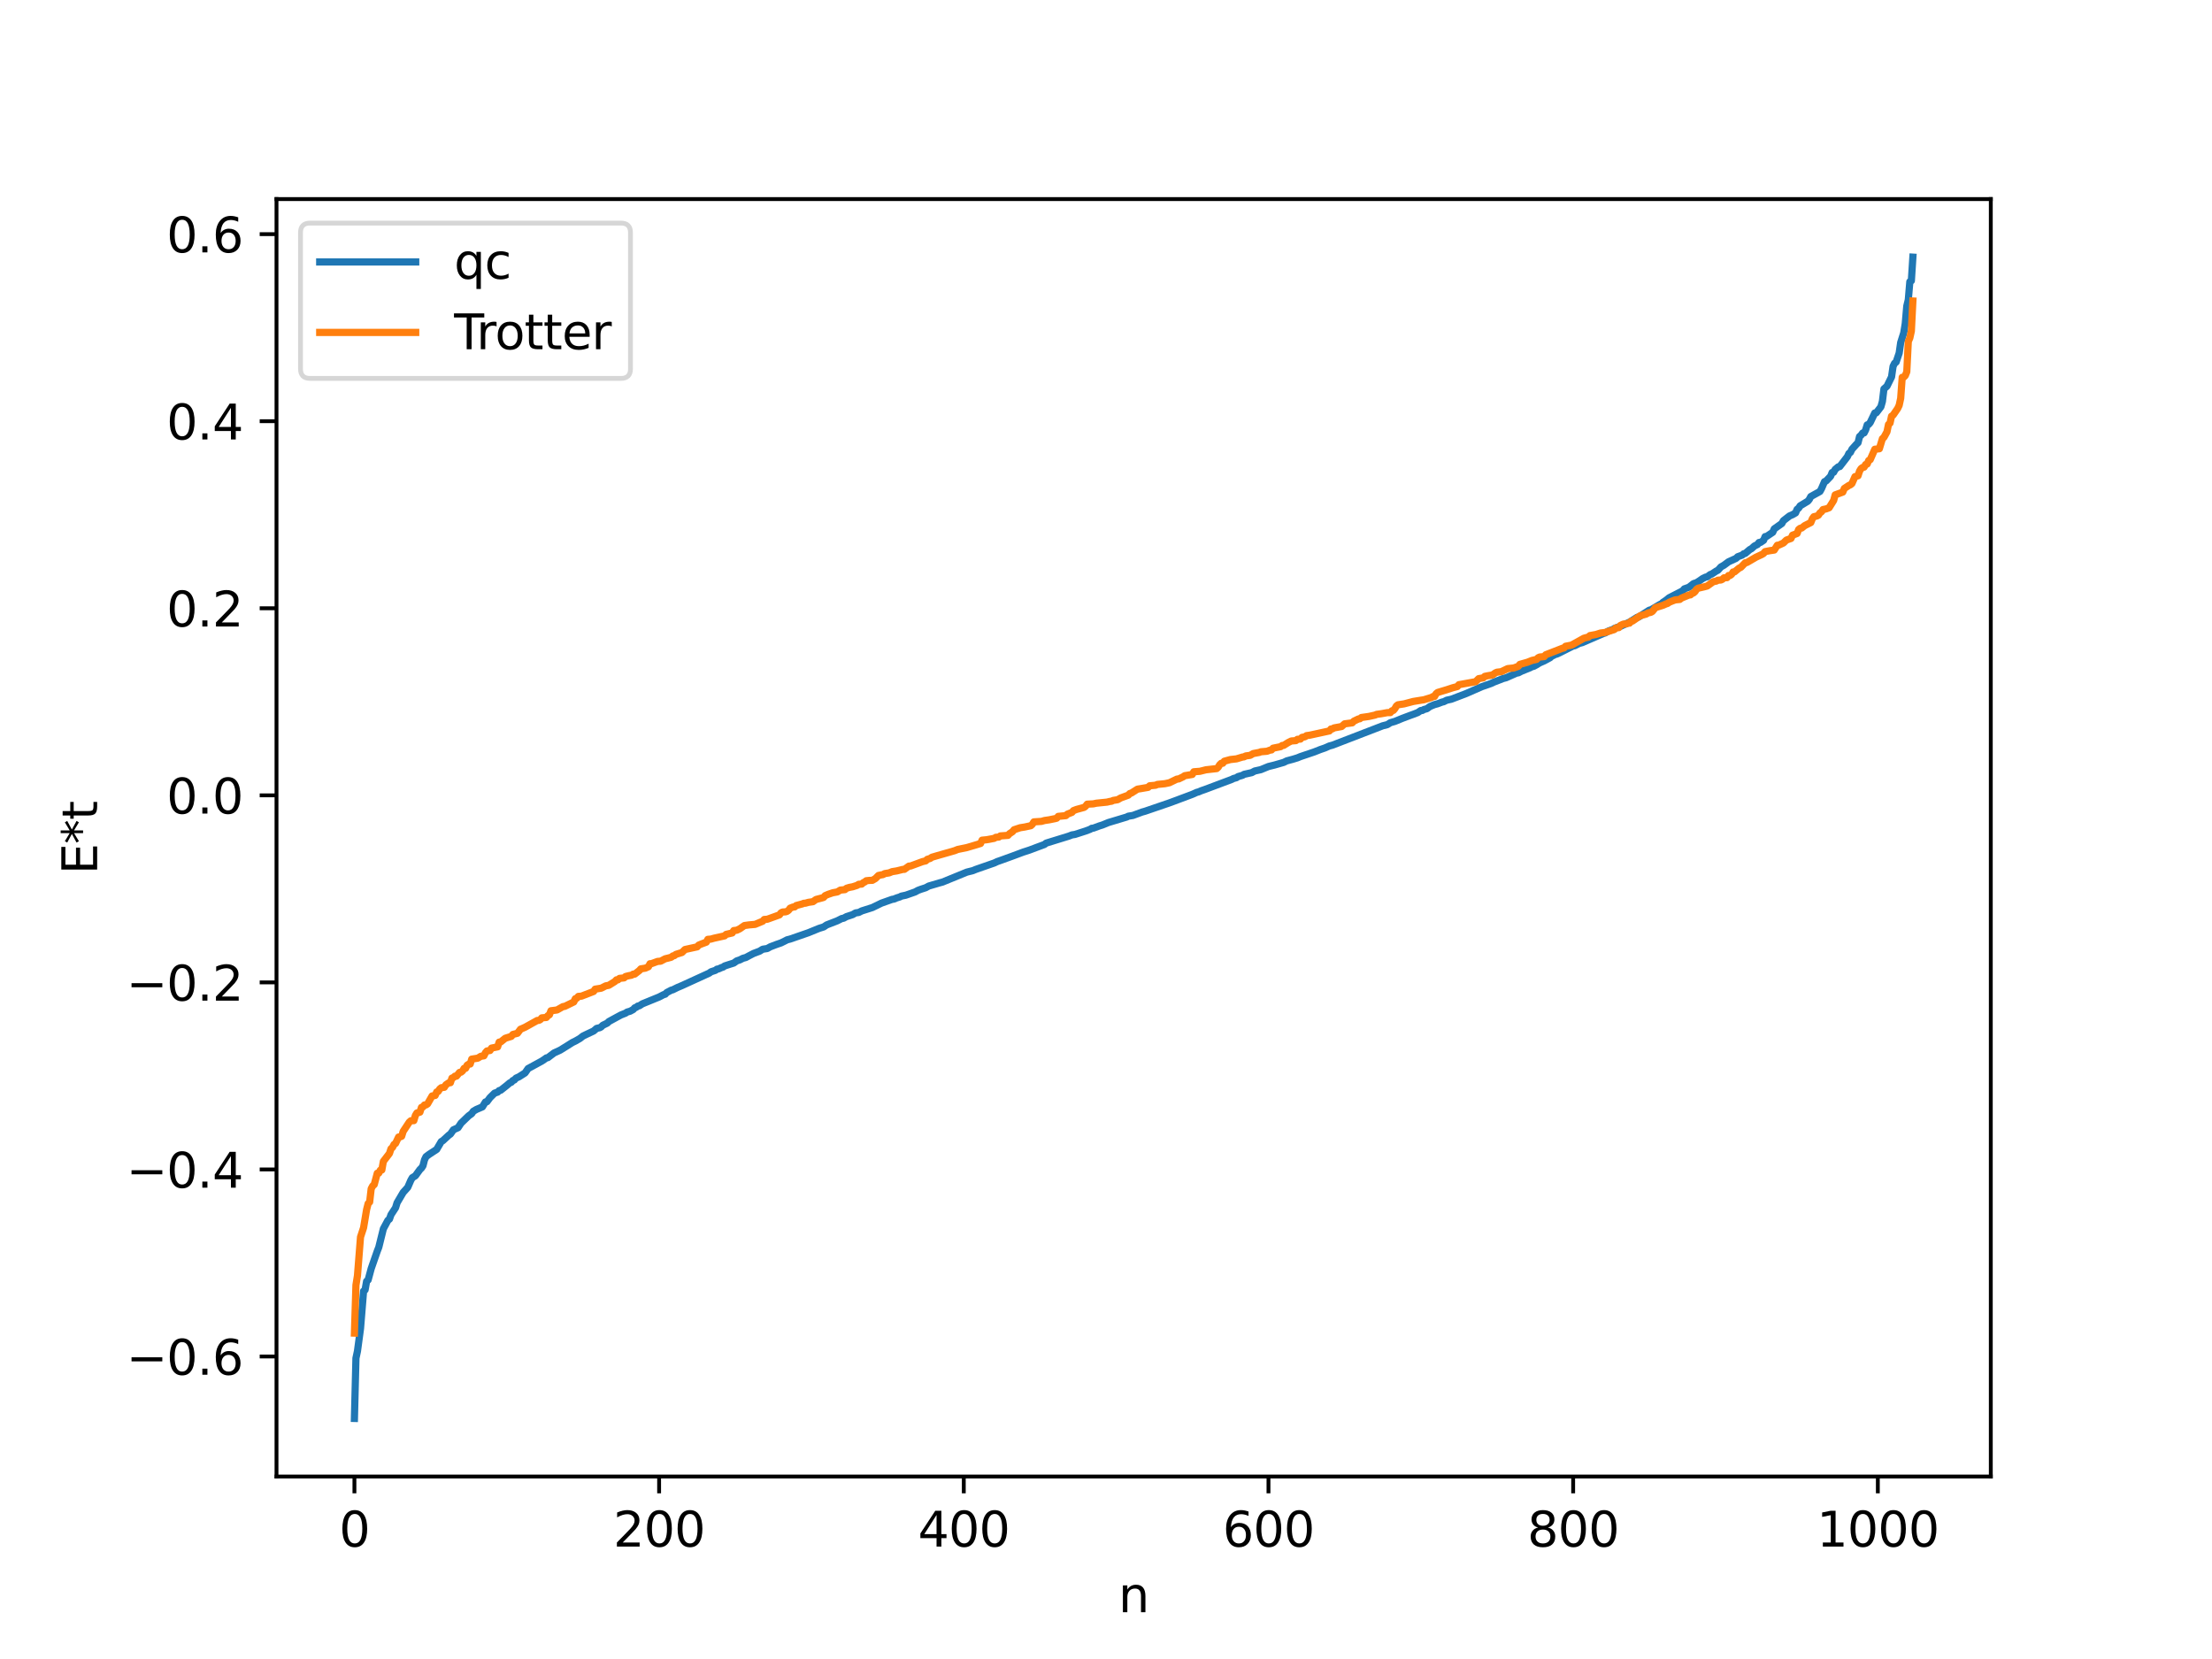 <?xml version="1.0" encoding="utf-8" standalone="no"?>
<!DOCTYPE svg PUBLIC "-//W3C//DTD SVG 1.1//EN"
  "http://www.w3.org/Graphics/SVG/1.1/DTD/svg11.dtd">
<svg xmlns:xlink="http://www.w3.org/1999/xlink" width="460.8pt" height="345.6pt" viewBox="0 0 460.8 345.6" xmlns="http://www.w3.org/2000/svg" version="1.1">
 <defs>
  <style type="text/css">*{stroke-linejoin: round; stroke-linecap: butt}</style>
 </defs>
 <g id="figure_1">
  <g id="patch_1">
   <path d="M 0 345.6 
L 460.8 345.6 
L 460.8 0 
L 0 0 
z
" style="fill: #ffffff"/>
  </g>
  <g id="axes_1">
   <g id="patch_2">
    <path d="M 57.6 307.584 
L 414.72 307.584 
L 414.72 41.472 
L 57.6 41.472 
z
" style="fill: #ffffff"/>
   </g>
   <g id="matplotlib.axis_1">
    <g id="xtick_1">
     <g id="line2d_1">
      <defs>
       <path id="mc34c67176d" d="M 0 0 
L 0 3.5 
" style="stroke: #000000; stroke-width: 0.8"/>
      </defs>
      <g>
       <use xlink:href="#mc34c67176d" x="73.833" y="307.584" style="stroke: #000000; stroke-width: 0.8"/>
      </g>
     </g>
     <g id="text_1">
      <!-- 0 -->
      <g transform="translate(70.651 322.182) scale(0.1 -0.1)">
       <defs>
        <path id="DejaVuSans-30" d="M 2034 4250 
Q 1547 4250 1301 3770 
Q 1056 3291 1056 2328 
Q 1056 1369 1301 889 
Q 1547 409 2034 409 
Q 2525 409 2770 889 
Q 3016 1369 3016 2328 
Q 3016 3291 2770 3770 
Q 2525 4250 2034 4250 
z
M 2034 4750 
Q 2819 4750 3233 4129 
Q 3647 3509 3647 2328 
Q 3647 1150 3233 529 
Q 2819 -91 2034 -91 
Q 1250 -91 836 529 
Q 422 1150 422 2328 
Q 422 3509 836 4129 
Q 1250 4750 2034 4750 
z
" transform="scale(0.016)"/>
       </defs>
       <use xlink:href="#DejaVuSans-30"/>
      </g>
     </g>
    </g>
    <g id="xtick_2">
     <g id="line2d_2">
      <g>
       <use xlink:href="#mc34c67176d" x="137.304" y="307.584" style="stroke: #000000; stroke-width: 0.8"/>
      </g>
     </g>
     <g id="text_2">
      <!-- 200 -->
      <g transform="translate(127.76 322.182) scale(0.1 -0.1)">
       <defs>
        <path id="DejaVuSans-32" d="M 1228 531 
L 3431 531 
L 3431 0 
L 469 0 
L 469 531 
Q 828 903 1448 1529 
Q 2069 2156 2228 2338 
Q 2531 2678 2651 2914 
Q 2772 3150 2772 3378 
Q 2772 3750 2511 3984 
Q 2250 4219 1831 4219 
Q 1534 4219 1204 4116 
Q 875 4013 500 3803 
L 500 4441 
Q 881 4594 1212 4672 
Q 1544 4750 1819 4750 
Q 2544 4750 2975 4387 
Q 3406 4025 3406 3419 
Q 3406 3131 3298 2873 
Q 3191 2616 2906 2266 
Q 2828 2175 2409 1742 
Q 1991 1309 1228 531 
z
" transform="scale(0.016)"/>
       </defs>
       <use xlink:href="#DejaVuSans-32"/>
       <use xlink:href="#DejaVuSans-30" x="63.623"/>
       <use xlink:href="#DejaVuSans-30" x="127.246"/>
      </g>
     </g>
    </g>
    <g id="xtick_3">
     <g id="line2d_3">
      <g>
       <use xlink:href="#mc34c67176d" x="200.775" y="307.584" style="stroke: #000000; stroke-width: 0.8"/>
      </g>
     </g>
     <g id="text_3">
      <!-- 400 -->
      <g transform="translate(191.231 322.182) scale(0.1 -0.1)">
       <defs>
        <path id="DejaVuSans-34" d="M 2419 4116 
L 825 1625 
L 2419 1625 
L 2419 4116 
z
M 2253 4666 
L 3047 4666 
L 3047 1625 
L 3713 1625 
L 3713 1100 
L 3047 1100 
L 3047 0 
L 2419 0 
L 2419 1100 
L 313 1100 
L 313 1709 
L 2253 4666 
z
" transform="scale(0.016)"/>
       </defs>
       <use xlink:href="#DejaVuSans-34"/>
       <use xlink:href="#DejaVuSans-30" x="63.623"/>
       <use xlink:href="#DejaVuSans-30" x="127.246"/>
      </g>
     </g>
    </g>
    <g id="xtick_4">
     <g id="line2d_4">
      <g>
       <use xlink:href="#mc34c67176d" x="264.246" y="307.584" style="stroke: #000000; stroke-width: 0.8"/>
      </g>
     </g>
     <g id="text_4">
      <!-- 600 -->
      <g transform="translate(254.702 322.182) scale(0.1 -0.1)">
       <defs>
        <path id="DejaVuSans-36" d="M 2113 2584 
Q 1688 2584 1439 2293 
Q 1191 2003 1191 1497 
Q 1191 994 1439 701 
Q 1688 409 2113 409 
Q 2538 409 2786 701 
Q 3034 994 3034 1497 
Q 3034 2003 2786 2293 
Q 2538 2584 2113 2584 
z
M 3366 4563 
L 3366 3988 
Q 3128 4100 2886 4159 
Q 2644 4219 2406 4219 
Q 1781 4219 1451 3797 
Q 1122 3375 1075 2522 
Q 1259 2794 1537 2939 
Q 1816 3084 2150 3084 
Q 2853 3084 3261 2657 
Q 3669 2231 3669 1497 
Q 3669 778 3244 343 
Q 2819 -91 2113 -91 
Q 1303 -91 875 529 
Q 447 1150 447 2328 
Q 447 3434 972 4092 
Q 1497 4750 2381 4750 
Q 2619 4750 2861 4703 
Q 3103 4656 3366 4563 
z
" transform="scale(0.016)"/>
       </defs>
       <use xlink:href="#DejaVuSans-36"/>
       <use xlink:href="#DejaVuSans-30" x="63.623"/>
       <use xlink:href="#DejaVuSans-30" x="127.246"/>
      </g>
     </g>
    </g>
    <g id="xtick_5">
     <g id="line2d_5">
      <g>
       <use xlink:href="#mc34c67176d" x="327.717" y="307.584" style="stroke: #000000; stroke-width: 0.8"/>
      </g>
     </g>
     <g id="text_5">
      <!-- 800 -->
      <g transform="translate(318.173 322.182) scale(0.1 -0.1)">
       <defs>
        <path id="DejaVuSans-38" d="M 2034 2216 
Q 1584 2216 1326 1975 
Q 1069 1734 1069 1313 
Q 1069 891 1326 650 
Q 1584 409 2034 409 
Q 2484 409 2743 651 
Q 3003 894 3003 1313 
Q 3003 1734 2745 1975 
Q 2488 2216 2034 2216 
z
M 1403 2484 
Q 997 2584 770 2862 
Q 544 3141 544 3541 
Q 544 4100 942 4425 
Q 1341 4750 2034 4750 
Q 2731 4750 3128 4425 
Q 3525 4100 3525 3541 
Q 3525 3141 3298 2862 
Q 3072 2584 2669 2484 
Q 3125 2378 3379 2068 
Q 3634 1759 3634 1313 
Q 3634 634 3220 271 
Q 2806 -91 2034 -91 
Q 1263 -91 848 271 
Q 434 634 434 1313 
Q 434 1759 690 2068 
Q 947 2378 1403 2484 
z
M 1172 3481 
Q 1172 3119 1398 2916 
Q 1625 2713 2034 2713 
Q 2441 2713 2670 2916 
Q 2900 3119 2900 3481 
Q 2900 3844 2670 4047 
Q 2441 4250 2034 4250 
Q 1625 4250 1398 4047 
Q 1172 3844 1172 3481 
z
" transform="scale(0.016)"/>
       </defs>
       <use xlink:href="#DejaVuSans-38"/>
       <use xlink:href="#DejaVuSans-30" x="63.623"/>
       <use xlink:href="#DejaVuSans-30" x="127.246"/>
      </g>
     </g>
    </g>
    <g id="xtick_6">
     <g id="line2d_6">
      <g>
       <use xlink:href="#mc34c67176d" x="391.188" y="307.584" style="stroke: #000000; stroke-width: 0.8"/>
      </g>
     </g>
     <g id="text_6">
      <!-- 1000 -->
      <g transform="translate(378.463 322.182) scale(0.1 -0.1)">
       <defs>
        <path id="DejaVuSans-31" d="M 794 531 
L 1825 531 
L 1825 4091 
L 703 3866 
L 703 4441 
L 1819 4666 
L 2450 4666 
L 2450 531 
L 3481 531 
L 3481 0 
L 794 0 
L 794 531 
z
" transform="scale(0.016)"/>
       </defs>
       <use xlink:href="#DejaVuSans-31"/>
       <use xlink:href="#DejaVuSans-30" x="63.623"/>
       <use xlink:href="#DejaVuSans-30" x="127.246"/>
       <use xlink:href="#DejaVuSans-30" x="190.869"/>
      </g>
     </g>
    </g>
    <g id="text_7">
     <!-- n -->
     <g transform="translate(232.991 335.861) scale(0.1 -0.1)">
      <defs>
       <path id="DejaVuSans-6e" d="M 3513 2113 
L 3513 0 
L 2938 0 
L 2938 2094 
Q 2938 2591 2744 2837 
Q 2550 3084 2163 3084 
Q 1697 3084 1428 2787 
Q 1159 2491 1159 1978 
L 1159 0 
L 581 0 
L 581 3500 
L 1159 3500 
L 1159 2956 
Q 1366 3272 1645 3428 
Q 1925 3584 2291 3584 
Q 2894 3584 3203 3211 
Q 3513 2838 3513 2113 
z
" transform="scale(0.016)"/>
      </defs>
      <use xlink:href="#DejaVuSans-6e"/>
     </g>
    </g>
   </g>
   <g id="matplotlib.axis_2">
    <g id="ytick_1">
     <g id="line2d_7">
      <defs>
       <path id="m9940bb8182" d="M 0 0 
L -3.5 0 
" style="stroke: #000000; stroke-width: 0.8"/>
      </defs>
      <g>
       <use xlink:href="#m9940bb8182" x="57.6" y="282.584" style="stroke: #000000; stroke-width: 0.8"/>
      </g>
     </g>
     <g id="text_8">
      <!-- −0.6 -->
      <g transform="translate(26.317 286.383) scale(0.1 -0.1)">
       <defs>
        <path id="DejaVuSans-2212" d="M 678 2272 
L 4684 2272 
L 4684 1741 
L 678 1741 
L 678 2272 
z
" transform="scale(0.016)"/>
        <path id="DejaVuSans-2e" d="M 684 794 
L 1344 794 
L 1344 0 
L 684 0 
L 684 794 
z
" transform="scale(0.016)"/>
       </defs>
       <use xlink:href="#DejaVuSans-2212"/>
       <use xlink:href="#DejaVuSans-30" x="83.789"/>
       <use xlink:href="#DejaVuSans-2e" x="147.412"/>
       <use xlink:href="#DejaVuSans-36" x="179.199"/>
      </g>
     </g>
    </g>
    <g id="ytick_2">
     <g id="line2d_8">
      <g>
       <use xlink:href="#m9940bb8182" x="57.6" y="243.616" style="stroke: #000000; stroke-width: 0.8"/>
      </g>
     </g>
     <g id="text_9">
      <!-- −0.4 -->
      <g transform="translate(26.317 247.416) scale(0.1 -0.1)">
       <use xlink:href="#DejaVuSans-2212"/>
       <use xlink:href="#DejaVuSans-30" x="83.789"/>
       <use xlink:href="#DejaVuSans-2e" x="147.412"/>
       <use xlink:href="#DejaVuSans-34" x="179.199"/>
      </g>
     </g>
    </g>
    <g id="ytick_3">
     <g id="line2d_9">
      <g>
       <use xlink:href="#m9940bb8182" x="57.6" y="204.649" style="stroke: #000000; stroke-width: 0.8"/>
      </g>
     </g>
     <g id="text_10">
      <!-- −0.2 -->
      <g transform="translate(26.317 208.448) scale(0.1 -0.1)">
       <use xlink:href="#DejaVuSans-2212"/>
       <use xlink:href="#DejaVuSans-30" x="83.789"/>
       <use xlink:href="#DejaVuSans-2e" x="147.412"/>
       <use xlink:href="#DejaVuSans-32" x="179.199"/>
      </g>
     </g>
    </g>
    <g id="ytick_4">
     <g id="line2d_10">
      <g>
       <use xlink:href="#m9940bb8182" x="57.6" y="165.681" style="stroke: #000000; stroke-width: 0.8"/>
      </g>
     </g>
     <g id="text_11">
      <!-- 0.0 -->
      <g transform="translate(34.697 169.48) scale(0.1 -0.1)">
       <use xlink:href="#DejaVuSans-30"/>
       <use xlink:href="#DejaVuSans-2e" x="63.623"/>
       <use xlink:href="#DejaVuSans-30" x="95.41"/>
      </g>
     </g>
    </g>
    <g id="ytick_5">
     <g id="line2d_11">
      <g>
       <use xlink:href="#m9940bb8182" x="57.6" y="126.714" style="stroke: #000000; stroke-width: 0.8"/>
      </g>
     </g>
     <g id="text_12">
      <!-- 0.2 -->
      <g transform="translate(34.697 130.513) scale(0.1 -0.1)">
       <use xlink:href="#DejaVuSans-30"/>
       <use xlink:href="#DejaVuSans-2e" x="63.623"/>
       <use xlink:href="#DejaVuSans-32" x="95.41"/>
      </g>
     </g>
    </g>
    <g id="ytick_6">
     <g id="line2d_12">
      <g>
       <use xlink:href="#m9940bb8182" x="57.6" y="87.746" style="stroke: #000000; stroke-width: 0.8"/>
      </g>
     </g>
     <g id="text_13">
      <!-- 0.4 -->
      <g transform="translate(34.697 91.545) scale(0.1 -0.1)">
       <use xlink:href="#DejaVuSans-30"/>
       <use xlink:href="#DejaVuSans-2e" x="63.623"/>
       <use xlink:href="#DejaVuSans-34" x="95.41"/>
      </g>
     </g>
    </g>
    <g id="ytick_7">
     <g id="line2d_13">
      <g>
       <use xlink:href="#m9940bb8182" x="57.6" y="48.778" style="stroke: #000000; stroke-width: 0.8"/>
      </g>
     </g>
     <g id="text_14">
      <!-- 0.6 -->
      <g transform="translate(34.697 52.578) scale(0.1 -0.1)">
       <use xlink:href="#DejaVuSans-30"/>
       <use xlink:href="#DejaVuSans-2e" x="63.623"/>
       <use xlink:href="#DejaVuSans-36" x="95.41"/>
      </g>
     </g>
    </g>
    <g id="text_15">
     <!-- E*t -->
     <g transform="translate(20.238 182.148) rotate(-90) scale(0.1 -0.1)">
      <defs>
       <path id="DejaVuSans-45" d="M 628 4666 
L 3578 4666 
L 3578 4134 
L 1259 4134 
L 1259 2753 
L 3481 2753 
L 3481 2222 
L 1259 2222 
L 1259 531 
L 3634 531 
L 3634 0 
L 628 0 
L 628 4666 
z
" transform="scale(0.016)"/>
       <path id="DejaVuSans-2a" d="M 3009 3897 
L 1888 3291 
L 3009 2681 
L 2828 2375 
L 1778 3009 
L 1778 1831 
L 1422 1831 
L 1422 3009 
L 372 2375 
L 191 2681 
L 1313 3291 
L 191 3897 
L 372 4206 
L 1422 3572 
L 1422 4750 
L 1778 4750 
L 1778 3572 
L 2828 4206 
L 3009 3897 
z
" transform="scale(0.016)"/>
       <path id="DejaVuSans-74" d="M 1172 4494 
L 1172 3500 
L 2356 3500 
L 2356 3053 
L 1172 3053 
L 1172 1153 
Q 1172 725 1289 603 
Q 1406 481 1766 481 
L 2356 481 
L 2356 0 
L 1766 0 
Q 1100 0 847 248 
Q 594 497 594 1153 
L 594 3053 
L 172 3053 
L 172 3500 
L 594 3500 
L 594 4494 
L 1172 4494 
z
" transform="scale(0.016)"/>
      </defs>
      <use xlink:href="#DejaVuSans-45"/>
      <use xlink:href="#DejaVuSans-2a" x="63.184"/>
      <use xlink:href="#DejaVuSans-74" x="113.184"/>
     </g>
    </g>
   </g>
   <g id="line2d_14">
    <path d="M 73.833 295.488 
L 74.15 282.938 
L 74.467 281.459 
L 75.102 276.75 
L 75.737 268.96 
L 76.054 268.701 
L 76.372 266.907 
L 76.689 266.642 
L 77.324 264.278 
L 78.593 260.636 
L 78.91 259.82 
L 79.862 255.976 
L 80.497 254.8 
L 80.815 254.201 
L 81.132 253.96 
L 81.449 253.055 
L 82.401 251.597 
L 82.719 250.56 
L 83.988 248.408 
L 84.94 247.351 
L 85.575 245.89 
L 85.892 245.334 
L 86.527 244.948 
L 87.479 243.637 
L 87.796 243.335 
L 88.114 242.851 
L 88.431 241.611 
L 88.748 240.958 
L 89.383 240.482 
L 90.97 239.439 
L 91.922 237.812 
L 92.239 237.637 
L 93.509 236.466 
L 93.826 236.252 
L 94.461 235.352 
L 95.413 234.927 
L 96.048 233.97 
L 97.634 232.443 
L 98.269 231.983 
L 98.586 231.505 
L 99.221 231.129 
L 100.491 230.586 
L 101.125 229.562 
L 101.443 229.507 
L 102.077 228.658 
L 103.029 227.72 
L 103.664 227.511 
L 103.981 227.189 
L 104.299 227.119 
L 105.568 226.12 
L 106.203 225.578 
L 106.52 225.455 
L 106.838 225.091 
L 107.155 224.979 
L 107.472 224.606 
L 108.107 224.32 
L 109.377 223.514 
L 110.011 222.601 
L 112.867 221.044 
L 113.502 220.617 
L 113.82 220.384 
L 114.137 220.326 
L 115.406 219.358 
L 116.676 218.775 
L 118.262 217.794 
L 119.215 217.187 
L 119.849 216.879 
L 120.801 216.336 
L 121.436 215.838 
L 122.071 215.526 
L 123.658 214.779 
L 124.292 214.235 
L 124.927 214.094 
L 125.244 213.916 
L 125.562 213.591 
L 126.514 213.13 
L 126.831 212.808 
L 128.735 211.77 
L 129.37 211.43 
L 130.322 211.055 
L 130.639 210.831 
L 131.274 210.651 
L 131.909 210.307 
L 132.226 209.948 
L 132.543 209.84 
L 132.861 209.584 
L 133.178 209.532 
L 133.813 209.118 
L 137.304 207.694 
L 138.256 207.198 
L 138.573 207.113 
L 138.891 206.769 
L 139.843 206.269 
L 140.16 206.191 
L 141.112 205.718 
L 142.064 205.314 
L 147.777 202.702 
L 148.094 202.451 
L 149.046 202.136 
L 149.363 201.892 
L 149.681 201.844 
L 150.315 201.559 
L 150.633 201.466 
L 150.95 201.23 
L 151.902 200.92 
L 152.854 200.619 
L 153.489 200.168 
L 154.124 199.959 
L 154.758 199.636 
L 155.393 199.459 
L 156.028 199.112 
L 156.98 198.62 
L 158.249 198.142 
L 158.884 197.743 
L 159.836 197.593 
L 160.471 197.235 
L 161.74 196.751 
L 162.692 196.426 
L 163.644 195.956 
L 163.962 195.783 
L 164.596 195.623 
L 168.405 194.304 
L 170.626 193.398 
L 171.261 193.198 
L 171.578 193.101 
L 172.213 192.676 
L 174.434 191.817 
L 175.386 191.332 
L 175.704 191.297 
L 176.339 190.952 
L 177.608 190.535 
L 178.243 190.175 
L 178.877 190.087 
L 179.512 189.766 
L 181.734 189.058 
L 183.638 188.134 
L 184.907 187.684 
L 185.859 187.346 
L 186.177 187.306 
L 186.811 187.05 
L 187.446 186.852 
L 187.763 186.682 
L 188.715 186.481 
L 190.62 185.813 
L 191.254 185.469 
L 191.889 185.235 
L 192.841 184.929 
L 193.476 184.58 
L 195.697 183.926 
L 196.332 183.757 
L 201.41 181.681 
L 202.679 181.361 
L 203.314 181.1 
L 207.122 179.775 
L 207.757 179.476 
L 208.391 179.258 
L 210.93 178.337 
L 213.152 177.509 
L 214.421 177.099 
L 216.008 176.503 
L 217.595 175.915 
L 217.912 175.645 
L 222.672 174.176 
L 223.307 173.927 
L 223.942 173.827 
L 224.894 173.519 
L 226.163 173.11 
L 227.115 172.75 
L 227.433 172.548 
L 227.75 172.525 
L 229.02 172.055 
L 229.654 171.86 
L 230.924 171.34 
L 231.558 171.152 
L 234.732 170.196 
L 235.049 170.028 
L 236.001 169.873 
L 237.905 169.169 
L 238.54 168.992 
L 243.618 167.254 
L 244.253 167.02 
L 248.378 165.479 
L 249.33 165.052 
L 249.648 164.978 
L 250.282 164.709 
L 250.917 164.492 
L 256.629 162.352 
L 256.947 162.181 
L 257.581 162.01 
L 257.899 161.781 
L 258.851 161.504 
L 259.168 161.308 
L 260.755 160.955 
L 261.39 160.614 
L 262.659 160.33 
L 264.246 159.679 
L 265.515 159.366 
L 267.42 158.819 
L 268.054 158.506 
L 269.324 158.165 
L 270.276 157.874 
L 270.91 157.611 
L 273.767 156.647 
L 275.036 156.145 
L 275.988 155.819 
L 276.94 155.399 
L 277.575 155.232 
L 288.048 151.196 
L 289 150.955 
L 289.634 150.553 
L 290.586 150.278 
L 292.173 149.63 
L 293.76 149.035 
L 294.395 148.807 
L 295.347 148.442 
L 295.981 148.014 
L 296.299 148.002 
L 296.616 147.81 
L 297.251 147.634 
L 297.886 147.175 
L 298.838 146.778 
L 299.472 146.612 
L 300.424 146.25 
L 300.742 146.184 
L 301.377 145.868 
L 302.329 145.66 
L 303.598 145.177 
L 305.502 144.448 
L 308.676 143.053 
L 310.58 142.391 
L 311.215 142.094 
L 312.484 141.602 
L 313.119 141.351 
L 313.753 141.185 
L 315.975 140.201 
L 316.292 140.17 
L 316.927 139.837 
L 318.831 139.065 
L 319.148 138.856 
L 319.466 138.826 
L 320.1 138.486 
L 320.735 138.089 
L 321.687 137.673 
L 322.639 137.161 
L 322.957 136.982 
L 323.274 136.633 
L 323.591 136.562 
L 323.909 136.342 
L 324.226 136.285 
L 324.861 136.002 
L 327.717 134.56 
L 328.034 134.515 
L 328.986 134.035 
L 329.621 133.868 
L 334.064 131.943 
L 334.381 131.861 
L 335.016 131.48 
L 335.651 131.238 
L 335.968 131.163 
L 336.286 130.925 
L 336.92 130.687 
L 337.555 130.484 
L 339.459 129.602 
L 341.046 128.599 
L 341.363 128.538 
L 343.585 127.105 
L 343.902 127.044 
L 345.806 125.914 
L 346.124 125.78 
L 346.441 125.463 
L 347.076 125.038 
L 347.71 124.528 
L 350.249 123.223 
L 350.567 123.039 
L 350.884 122.667 
L 351.836 122.336 
L 352.788 121.58 
L 353.423 121.379 
L 354.058 120.971 
L 354.692 120.525 
L 355.327 120.217 
L 355.644 120.166 
L 356.279 119.682 
L 356.596 119.581 
L 357.548 118.948 
L 357.866 118.806 
L 358.5 118.097 
L 359.135 117.74 
L 360.087 117.034 
L 361.674 116.308 
L 361.991 115.981 
L 362.943 115.633 
L 363.261 115.348 
L 363.578 115.284 
L 364.53 114.469 
L 364.848 114.315 
L 365.482 113.74 
L 366.117 113.427 
L 366.434 113.012 
L 366.752 112.992 
L 367.386 112.559 
L 367.704 111.785 
L 368.021 111.742 
L 369.291 110.888 
L 369.608 110.173 
L 371.195 109.048 
L 371.512 108.471 
L 372.781 107.488 
L 373.416 107.215 
L 374.051 106.851 
L 374.368 106.097 
L 374.686 105.86 
L 375.003 105.377 
L 376.59 104.416 
L 376.907 104.036 
L 377.224 103.439 
L 379.129 102.381 
L 379.446 101.808 
L 380.081 100.337 
L 380.398 100.209 
L 381.35 99.217 
L 381.667 98.43 
L 381.985 98.376 
L 382.302 97.775 
L 382.937 97.256 
L 383.254 97.198 
L 384.841 95.14 
L 385.158 94.462 
L 385.476 94.238 
L 385.793 93.586 
L 386.745 92.526 
L 387.062 92.23 
L 387.38 90.933 
L 387.697 90.658 
L 388.015 90.217 
L 388.332 90.182 
L 388.649 89.552 
L 388.967 88.512 
L 389.284 88.398 
L 389.601 88.021 
L 390.553 86.029 
L 390.871 85.985 
L 391.823 84.748 
L 392.14 83.625 
L 392.458 81.014 
L 393.092 80.457 
L 394.044 78.517 
L 394.362 76.313 
L 394.679 75.673 
L 394.996 75.432 
L 395.631 73.55 
L 395.948 71.358 
L 396.583 69.351 
L 396.9 67.398 
L 397.218 63.755 
L 397.535 62.448 
L 397.853 58.68 
L 398.17 58.503 
L 398.487 53.568 
L 398.487 53.568 
" clip-path="url(#pb4678fe9c3)" style="fill: none; stroke: #1f77b4; stroke-width: 1.5; stroke-linecap: square"/>
   </g>
   <g id="line2d_15">
    <path d="M 73.833 277.713 
L 74.15 267.719 
L 74.467 265.738 
L 75.102 257.697 
L 75.737 255.76 
L 76.372 251.968 
L 76.689 250.726 
L 77.006 250.405 
L 77.324 247.639 
L 77.641 247.049 
L 77.958 246.77 
L 78.593 244.403 
L 78.91 244.377 
L 79.228 243.773 
L 79.545 243.722 
L 79.862 241.932 
L 81.132 240.282 
L 81.449 239.313 
L 81.767 239.027 
L 82.084 238.407 
L 82.401 238.194 
L 83.036 236.86 
L 83.353 236.845 
L 83.671 236.708 
L 83.988 235.688 
L 85.258 233.765 
L 85.575 233.479 
L 86.21 233.45 
L 86.527 232.38 
L 86.844 231.848 
L 87.479 231.683 
L 87.796 230.687 
L 88.114 230.585 
L 88.431 230.181 
L 88.748 230.171 
L 89.066 229.959 
L 90.018 228.307 
L 90.653 228.207 
L 90.97 227.474 
L 91.287 227.354 
L 91.605 226.852 
L 91.922 226.593 
L 92.557 226.505 
L 92.874 225.989 
L 93.509 225.556 
L 93.826 225.55 
L 94.143 224.592 
L 94.461 224.478 
L 94.778 224.181 
L 95.096 224.177 
L 95.73 223.405 
L 96.048 223.349 
L 96.365 223.092 
L 96.682 222.55 
L 97 222.546 
L 97.317 221.896 
L 97.634 221.691 
L 97.952 221.658 
L 98.269 220.636 
L 99.221 220.485 
L 99.539 220.436 
L 100.173 220.037 
L 100.808 219.948 
L 101.125 219.3 
L 101.443 218.936 
L 102.077 218.838 
L 102.395 218.337 
L 103.664 218.079 
L 103.981 217.095 
L 104.299 217.059 
L 105.251 216.29 
L 106.52 215.896 
L 106.838 215.495 
L 107.79 215.252 
L 108.424 214.411 
L 109.377 213.996 
L 111.915 212.583 
L 112.233 212.564 
L 112.55 212.415 
L 112.867 212.038 
L 113.82 211.956 
L 114.137 211.575 
L 114.454 211.396 
L 114.772 210.562 
L 115.724 210.44 
L 116.041 210.395 
L 117.31 209.678 
L 117.628 209.654 
L 119.532 208.724 
L 119.849 208.046 
L 120.167 207.939 
L 120.484 207.569 
L 121.119 207.519 
L 123.658 206.541 
L 123.975 206.061 
L 125.244 205.855 
L 126.196 205.371 
L 126.831 205.255 
L 128.1 204.465 
L 128.418 204.118 
L 128.735 204.118 
L 129.053 203.816 
L 130.005 203.712 
L 130.322 203.422 
L 130.957 203.261 
L 131.591 203.144 
L 131.909 202.928 
L 132.226 202.925 
L 133.178 202.187 
L 133.496 201.833 
L 134.448 201.68 
L 135.082 201.392 
L 135.4 200.763 
L 135.717 200.747 
L 136.986 200.281 
L 137.621 200.233 
L 138.573 199.731 
L 139.208 199.58 
L 139.843 199.408 
L 140.16 199.141 
L 140.477 199.076 
L 140.795 198.817 
L 142.064 198.424 
L 142.699 197.799 
L 145.238 197.244 
L 145.555 196.881 
L 146.19 196.622 
L 147.142 196.27 
L 147.459 195.681 
L 148.094 195.631 
L 148.729 195.448 
L 150.95 194.957 
L 151.267 194.646 
L 152.537 194.353 
L 152.854 193.855 
L 153.489 193.781 
L 154.124 193.475 
L 155.076 192.808 
L 156.028 192.674 
L 157.297 192.564 
L 158.884 191.906 
L 159.201 191.542 
L 159.836 191.499 
L 162.375 190.584 
L 162.692 190.168 
L 163.01 189.992 
L 163.644 189.952 
L 163.962 189.852 
L 164.279 189.624 
L 164.596 189.192 
L 165.231 188.941 
L 165.548 188.925 
L 165.866 188.641 
L 167.135 188.301 
L 167.453 188.165 
L 167.77 188.156 
L 168.405 187.975 
L 169.357 187.837 
L 169.991 187.378 
L 171.261 187.049 
L 171.578 186.945 
L 171.896 186.576 
L 172.53 186.305 
L 173.482 185.979 
L 174.434 185.804 
L 175.069 185.42 
L 176.021 185.326 
L 176.339 185.043 
L 176.973 184.856 
L 177.608 184.738 
L 178.56 184.435 
L 178.877 184.219 
L 179.512 184.17 
L 179.829 183.873 
L 180.147 183.736 
L 180.464 183.475 
L 181.099 183.406 
L 181.734 183.386 
L 182.368 183.017 
L 183.003 182.376 
L 183.638 182.242 
L 183.955 182.195 
L 184.272 181.993 
L 185.224 181.837 
L 185.859 181.578 
L 186.811 181.426 
L 188.081 181.11 
L 188.398 181.101 
L 189.35 180.421 
L 189.667 180.415 
L 192.206 179.481 
L 192.841 179.338 
L 193.158 179.02 
L 193.793 178.82 
L 194.11 178.585 
L 195.062 178.305 
L 198.871 177.213 
L 199.505 176.958 
L 201.41 176.566 
L 204.266 175.716 
L 204.583 175.025 
L 205.535 174.933 
L 207.122 174.641 
L 207.439 174.429 
L 208.074 174.375 
L 208.391 174.138 
L 209.978 174.022 
L 210.296 173.671 
L 210.93 173.252 
L 211.248 172.853 
L 212.517 172.433 
L 213.469 172.284 
L 214.739 172.008 
L 215.056 171.721 
L 215.373 171.213 
L 216.96 171.108 
L 217.595 170.926 
L 218.547 170.786 
L 219.816 170.529 
L 220.134 170.441 
L 220.451 170.066 
L 222.038 169.91 
L 222.355 169.604 
L 223.307 169.233 
L 223.624 168.863 
L 224.259 168.622 
L 225.846 168.193 
L 226.163 167.94 
L 226.481 167.525 
L 227.75 167.458 
L 228.385 167.322 
L 230.606 167.097 
L 231.241 166.944 
L 231.558 166.919 
L 231.876 166.748 
L 232.828 166.594 
L 233.462 166.226 
L 235.049 165.646 
L 235.367 165.299 
L 235.684 165.208 
L 236.953 164.395 
L 237.588 164.296 
L 239.175 164.021 
L 239.492 163.697 
L 240.762 163.573 
L 241.079 163.415 
L 242.666 163.257 
L 243.618 163.058 
L 245.205 162.286 
L 245.522 162.278 
L 246.474 161.823 
L 246.791 161.594 
L 248.378 161.331 
L 248.696 160.774 
L 249.965 160.677 
L 251.234 160.359 
L 253.456 160.11 
L 253.773 159.826 
L 254.091 159.305 
L 254.408 159.004 
L 254.725 159 
L 255.043 158.576 
L 256.312 158.228 
L 257.581 158.084 
L 258.851 157.701 
L 259.168 157.67 
L 259.486 157.48 
L 260.438 157.348 
L 261.072 156.979 
L 262.342 156.741 
L 262.659 156.611 
L 263.929 156.501 
L 264.563 156.267 
L 264.881 156.224 
L 265.198 155.864 
L 266.785 155.543 
L 267.102 155.297 
L 267.42 155.274 
L 268.372 154.675 
L 269.006 154.359 
L 269.958 154.286 
L 270.276 154.015 
L 270.91 153.965 
L 271.228 153.609 
L 271.862 153.482 
L 272.18 153.244 
L 272.815 153.16 
L 276.94 152.265 
L 277.258 151.862 
L 277.575 151.838 
L 277.892 151.641 
L 279.479 151.349 
L 280.114 150.788 
L 281.7 150.581 
L 282.018 150.237 
L 282.97 149.777 
L 283.287 149.73 
L 283.605 149.47 
L 285.191 149.242 
L 286.461 148.961 
L 286.778 148.816 
L 287.73 148.686 
L 289 148.455 
L 289.634 148.449 
L 289.952 148.082 
L 290.269 147.984 
L 290.586 147.609 
L 290.904 147.058 
L 291.221 146.824 
L 292.491 146.63 
L 294.395 146.129 
L 295.347 145.972 
L 295.981 145.869 
L 296.616 145.773 
L 298.203 145.292 
L 298.52 145.098 
L 298.838 145.087 
L 299.155 144.521 
L 299.472 144.257 
L 301.377 143.685 
L 302.646 143.269 
L 303.598 143.019 
L 303.915 142.634 
L 307.406 142.007 
L 308.041 141.372 
L 308.993 141.211 
L 309.31 140.899 
L 309.945 140.767 
L 310.897 140.61 
L 311.532 140.168 
L 311.849 140.03 
L 312.484 139.96 
L 312.801 139.897 
L 314.071 139.284 
L 315.34 139.147 
L 316.292 138.805 
L 316.61 138.401 
L 318.196 137.954 
L 319.148 137.574 
L 320.1 137.36 
L 320.418 137.025 
L 320.735 136.874 
L 321.687 136.776 
L 322.005 136.396 
L 325.496 135.038 
L 325.813 134.979 
L 326.13 134.629 
L 327.082 134.444 
L 327.4 134.375 
L 329.939 132.961 
L 330.573 132.786 
L 330.891 132.727 
L 331.208 132.406 
L 332.477 132.172 
L 333.429 131.869 
L 334.381 131.751 
L 336.286 131.145 
L 336.603 130.811 
L 337.238 130.744 
L 337.555 130.296 
L 338.19 130.004 
L 338.824 129.979 
L 339.142 129.823 
L 339.459 129.814 
L 339.777 129.411 
L 340.094 129.372 
L 341.681 128.272 
L 342.95 127.921 
L 343.267 127.698 
L 343.902 127.56 
L 344.22 127.369 
L 344.854 126.581 
L 346.441 126.089 
L 347.076 125.802 
L 347.393 125.712 
L 347.71 125.472 
L 348.345 125.208 
L 348.98 124.967 
L 349.932 124.874 
L 350.249 124.615 
L 350.884 124.343 
L 351.836 123.956 
L 352.153 123.923 
L 352.471 123.637 
L 352.788 123.528 
L 353.105 123.242 
L 353.423 122.759 
L 353.74 122.539 
L 355.01 122.248 
L 355.644 122.079 
L 356.914 121.173 
L 357.548 121.054 
L 357.866 120.866 
L 358.5 120.826 
L 358.818 120.675 
L 359.135 120.37 
L 359.77 120.336 
L 360.087 119.89 
L 360.405 119.883 
L 360.722 119.647 
L 361.039 119.151 
L 361.357 119.119 
L 362.309 118.333 
L 362.626 118.208 
L 363.578 117.228 
L 363.896 117.19 
L 365.8 116.079 
L 367.069 115.489 
L 367.386 115.288 
L 367.704 114.913 
L 368.656 114.724 
L 369.608 114.586 
L 370.243 113.586 
L 370.56 113.56 
L 371.512 113.121 
L 372.147 112.502 
L 373.099 112.173 
L 373.416 111.489 
L 374.368 111.132 
L 374.686 110.311 
L 375.003 110.06 
L 375.32 110.002 
L 375.955 109.497 
L 377.224 108.86 
L 377.542 108.066 
L 377.859 107.637 
L 378.494 107.491 
L 378.811 107.32 
L 379.129 106.836 
L 379.446 106.623 
L 379.763 106.149 
L 380.398 106.016 
L 381.033 105.782 
L 381.667 104.767 
L 381.985 104.253 
L 382.302 103.091 
L 383.889 102.513 
L 384.206 101.754 
L 385.158 101.128 
L 385.476 100.992 
L 385.793 100.724 
L 386.428 99.294 
L 387.062 99.115 
L 387.38 98.125 
L 387.697 97.616 
L 388.015 97.377 
L 388.332 97.31 
L 388.649 96.757 
L 388.967 96.667 
L 389.284 95.927 
L 389.601 95.758 
L 390.553 93.587 
L 391.505 93.484 
L 392.14 91.379 
L 392.458 91.11 
L 393.092 89.952 
L 393.41 88.424 
L 393.727 88.144 
L 394.044 86.695 
L 394.362 86.486 
L 395.314 85.105 
L 395.631 84.436 
L 395.948 82.975 
L 396.266 78.599 
L 396.583 78.562 
L 396.9 78.25 
L 397.218 77.454 
L 397.535 71.126 
L 397.853 70.403 
L 398.17 68.968 
L 398.487 62.706 
L 398.487 62.706 
" clip-path="url(#pb4678fe9c3)" style="fill: none; stroke: #ff7f0e; stroke-width: 1.5; stroke-linecap: square"/>
   </g>
   <g id="patch_3">
    <path d="M 57.6 307.584 
L 57.6 41.472 
" style="fill: none; stroke: #000000; stroke-width: 0.8; stroke-linejoin: miter; stroke-linecap: square"/>
   </g>
   <g id="patch_4">
    <path d="M 414.72 307.584 
L 414.72 41.472 
" style="fill: none; stroke: #000000; stroke-width: 0.8; stroke-linejoin: miter; stroke-linecap: square"/>
   </g>
   <g id="patch_5">
    <path d="M 57.6 307.584 
L 414.72 307.584 
" style="fill: none; stroke: #000000; stroke-width: 0.8; stroke-linejoin: miter; stroke-linecap: square"/>
   </g>
   <g id="patch_6">
    <path d="M 57.6 41.472 
L 414.72 41.472 
" style="fill: none; stroke: #000000; stroke-width: 0.8; stroke-linejoin: miter; stroke-linecap: square"/>
   </g>
   <g id="legend_1">
    <g id="patch_7">
     <path d="M 64.6 78.828 
L 129.342 78.828 
Q 131.342 78.828 131.342 76.828 
L 131.342 48.472 
Q 131.342 46.472 129.342 46.472 
L 64.6 46.472 
Q 62.6 46.472 62.6 48.472 
L 62.6 76.828 
Q 62.6 78.828 64.6 78.828 
z
" style="fill: #ffffff; opacity: 0.8; stroke: #cccccc; stroke-linejoin: miter"/>
    </g>
    <g id="line2d_16">
     <path d="M 66.6 54.57 
L 76.6 54.57 
L 86.6 54.57 
" style="fill: none; stroke: #1f77b4; stroke-width: 1.5; stroke-linecap: square"/>
    </g>
    <g id="text_16">
     <!-- qc -->
     <g transform="translate(94.6 58.07) scale(0.1 -0.1)">
      <defs>
       <path id="DejaVuSans-71" d="M 947 1747 
Q 947 1113 1208 752 
Q 1469 391 1925 391 
Q 2381 391 2643 752 
Q 2906 1113 2906 1747 
Q 2906 2381 2643 2742 
Q 2381 3103 1925 3103 
Q 1469 3103 1208 2742 
Q 947 2381 947 1747 
z
M 2906 525 
Q 2725 213 2448 61 
Q 2172 -91 1784 -91 
Q 1150 -91 751 415 
Q 353 922 353 1747 
Q 353 2572 751 3078 
Q 1150 3584 1784 3584 
Q 2172 3584 2448 3432 
Q 2725 3281 2906 2969 
L 2906 3500 
L 3481 3500 
L 3481 -1331 
L 2906 -1331 
L 2906 525 
z
" transform="scale(0.016)"/>
       <path id="DejaVuSans-63" d="M 3122 3366 
L 3122 2828 
Q 2878 2963 2633 3030 
Q 2388 3097 2138 3097 
Q 1578 3097 1268 2742 
Q 959 2388 959 1747 
Q 959 1106 1268 751 
Q 1578 397 2138 397 
Q 2388 397 2633 464 
Q 2878 531 3122 666 
L 3122 134 
Q 2881 22 2623 -34 
Q 2366 -91 2075 -91 
Q 1284 -91 818 406 
Q 353 903 353 1747 
Q 353 2603 823 3093 
Q 1294 3584 2113 3584 
Q 2378 3584 2631 3529 
Q 2884 3475 3122 3366 
z
" transform="scale(0.016)"/>
      </defs>
      <use xlink:href="#DejaVuSans-71"/>
      <use xlink:href="#DejaVuSans-63" x="63.477"/>
     </g>
    </g>
    <g id="line2d_17">
     <path d="M 66.6 69.249 
L 76.6 69.249 
L 86.6 69.249 
" style="fill: none; stroke: #ff7f0e; stroke-width: 1.5; stroke-linecap: square"/>
    </g>
    <g id="text_17">
     <!-- Trotter -->
     <g transform="translate(94.6 72.749) scale(0.1 -0.1)">
      <defs>
       <path id="DejaVuSans-54" d="M -19 4666 
L 3928 4666 
L 3928 4134 
L 2272 4134 
L 2272 0 
L 1638 0 
L 1638 4134 
L -19 4134 
L -19 4666 
z
" transform="scale(0.016)"/>
       <path id="DejaVuSans-72" d="M 2631 2963 
Q 2534 3019 2420 3045 
Q 2306 3072 2169 3072 
Q 1681 3072 1420 2755 
Q 1159 2438 1159 1844 
L 1159 0 
L 581 0 
L 581 3500 
L 1159 3500 
L 1159 2956 
Q 1341 3275 1631 3429 
Q 1922 3584 2338 3584 
Q 2397 3584 2469 3576 
Q 2541 3569 2628 3553 
L 2631 2963 
z
" transform="scale(0.016)"/>
       <path id="DejaVuSans-6f" d="M 1959 3097 
Q 1497 3097 1228 2736 
Q 959 2375 959 1747 
Q 959 1119 1226 758 
Q 1494 397 1959 397 
Q 2419 397 2687 759 
Q 2956 1122 2956 1747 
Q 2956 2369 2687 2733 
Q 2419 3097 1959 3097 
z
M 1959 3584 
Q 2709 3584 3137 3096 
Q 3566 2609 3566 1747 
Q 3566 888 3137 398 
Q 2709 -91 1959 -91 
Q 1206 -91 779 398 
Q 353 888 353 1747 
Q 353 2609 779 3096 
Q 1206 3584 1959 3584 
z
" transform="scale(0.016)"/>
       <path id="DejaVuSans-65" d="M 3597 1894 
L 3597 1613 
L 953 1613 
Q 991 1019 1311 708 
Q 1631 397 2203 397 
Q 2534 397 2845 478 
Q 3156 559 3463 722 
L 3463 178 
Q 3153 47 2828 -22 
Q 2503 -91 2169 -91 
Q 1331 -91 842 396 
Q 353 884 353 1716 
Q 353 2575 817 3079 
Q 1281 3584 2069 3584 
Q 2775 3584 3186 3129 
Q 3597 2675 3597 1894 
z
M 3022 2063 
Q 3016 2534 2758 2815 
Q 2500 3097 2075 3097 
Q 1594 3097 1305 2825 
Q 1016 2553 972 2059 
L 3022 2063 
z
" transform="scale(0.016)"/>
      </defs>
      <use xlink:href="#DejaVuSans-54"/>
      <use xlink:href="#DejaVuSans-72" x="46.334"/>
      <use xlink:href="#DejaVuSans-6f" x="85.197"/>
      <use xlink:href="#DejaVuSans-74" x="146.379"/>
      <use xlink:href="#DejaVuSans-74" x="185.588"/>
      <use xlink:href="#DejaVuSans-65" x="224.797"/>
      <use xlink:href="#DejaVuSans-72" x="286.32"/>
     </g>
    </g>
   </g>
  </g>
 </g>
 <defs>
  <clipPath id="pb4678fe9c3">
   <rect x="57.6" y="41.472" width="357.12" height="266.112"/>
  </clipPath>
 </defs>
</svg>
